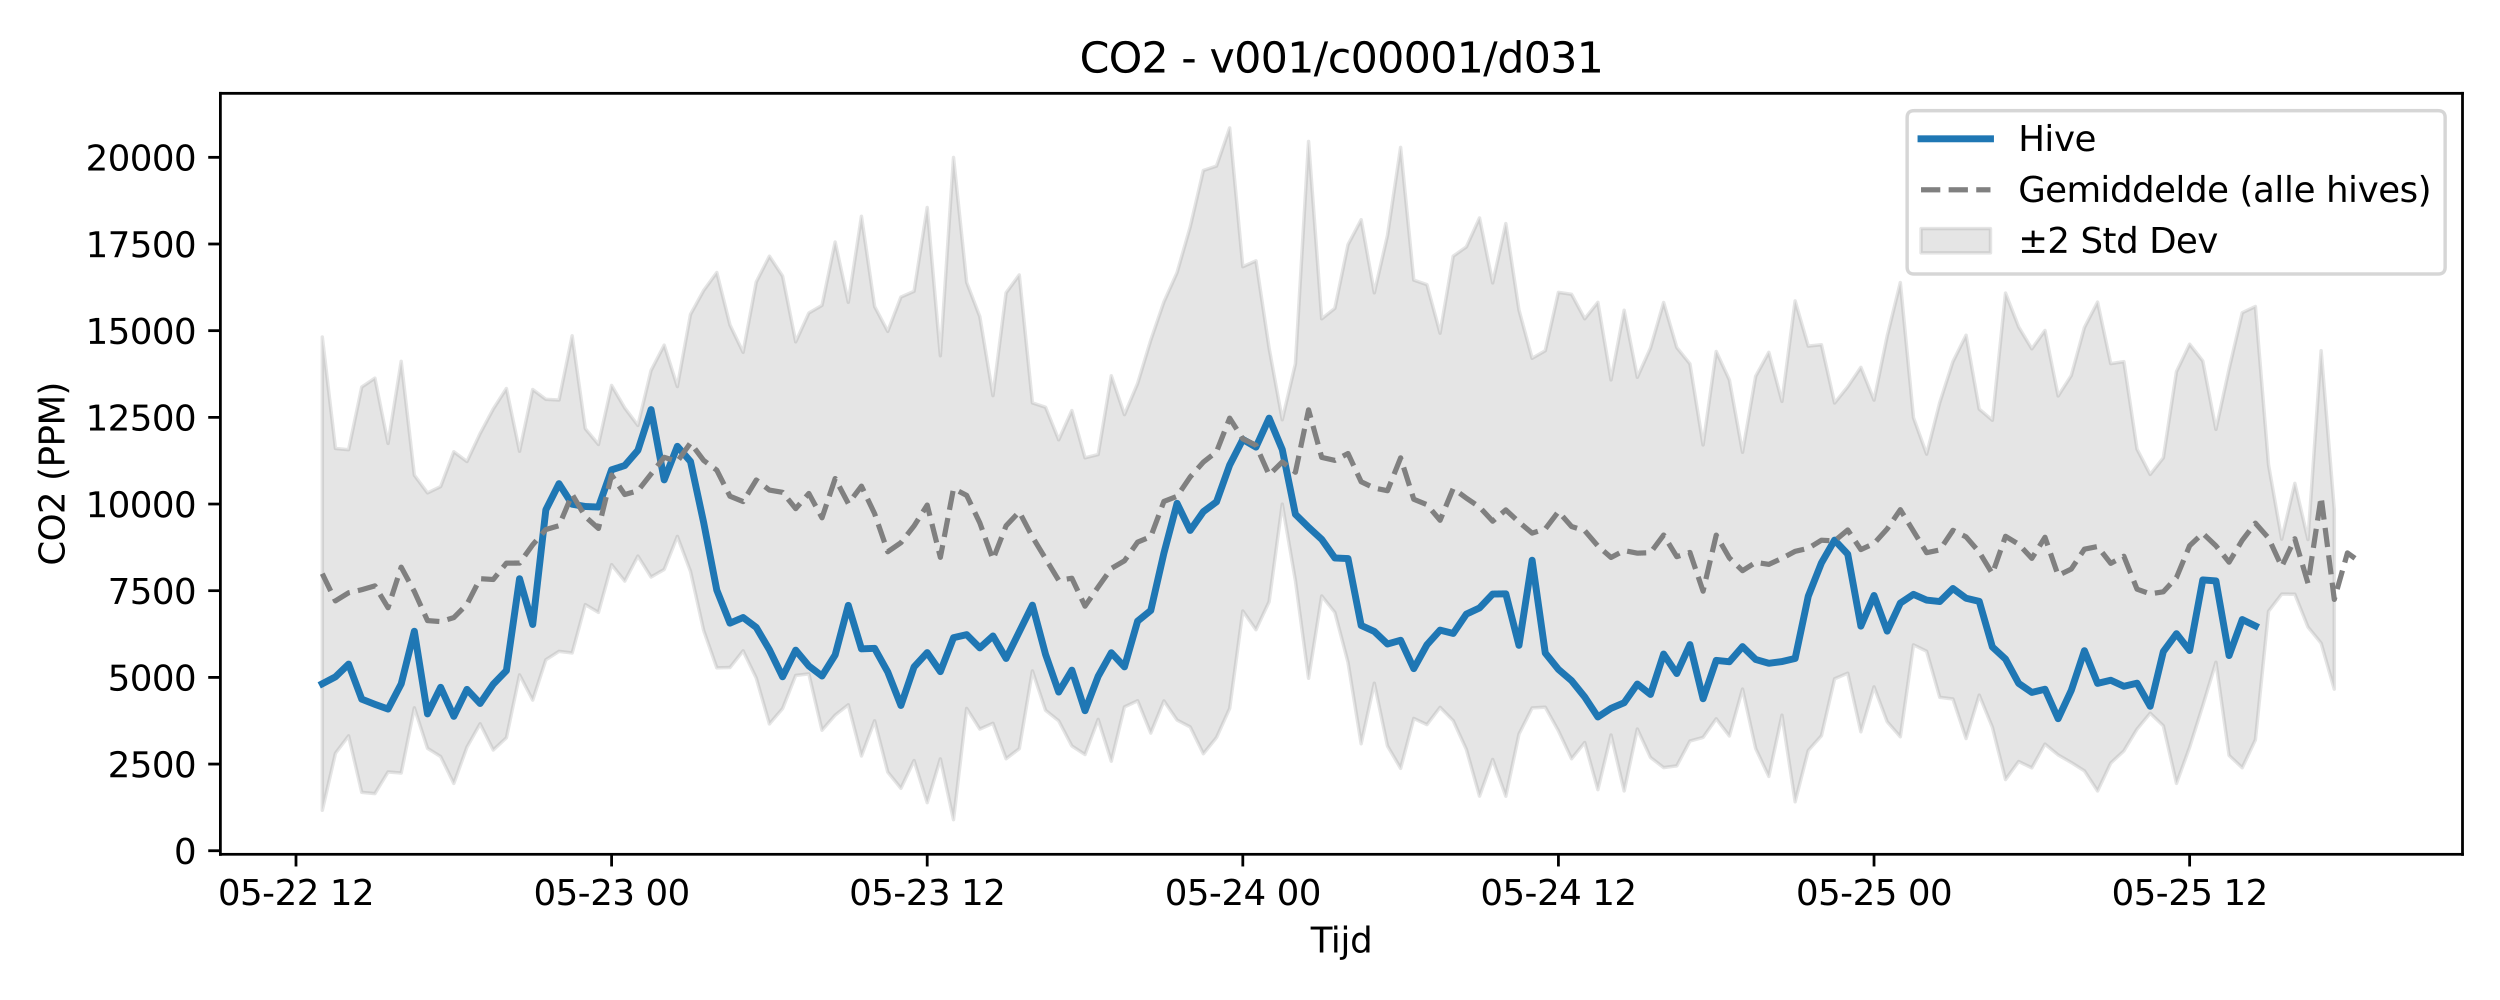 <?xml version="1.0" encoding="utf-8" standalone="no"?>
<!DOCTYPE svg PUBLIC "-//W3C//DTD SVG 1.1//EN"
  "http://www.w3.org/Graphics/SVG/1.1/DTD/svg11.dtd">
<svg xmlns:xlink="http://www.w3.org/1999/xlink" width="720pt" height="288pt" viewBox="0 0 720 288" xmlns="http://www.w3.org/2000/svg" version="1.1">
 <defs>
  <style type="text/css">*{stroke-linejoin: round; stroke-linecap: butt}</style>
 </defs>
 <g id="figure_1">
  <g id="patch_1">
   <path d="M 0 288 
L 720 288 
L 720 0 
L 0 0 
z
" style="fill: #ffffff"/>
  </g>
  <g id="axes_1">
   <g id="patch_2">
    <path d="M 63.47 246.04 
L 709.2 246.04 
L 709.2 26.88 
L 63.47 26.88 
z
" style="fill: #ffffff"/>
   </g>
   <g id="FillBetweenPolyCollection_1">
    <defs>
     <path id="md08ce98f24" d="M 92.821 -190.948 
L 92.821 -54.625 
L 96.609 -71.061 
L 100.396 -76.075 
L 104.183 -59.799 
L 107.97 -59.438 
L 111.758 -65.676 
L 115.545 -65.373 
L 119.332 -84.146 
L 123.12 -72.485 
L 126.907 -70.106 
L 130.694 -62.361 
L 134.481 -72.821 
L 138.269 -79.545 
L 142.056 -71.996 
L 145.843 -75.524 
L 149.63 -93.636 
L 153.418 -86.373 
L 157.205 -97.991 
L 160.992 -100.406 
L 164.78 -99.948 
L 168.567 -113.867 
L 172.354 -111.625 
L 176.141 -125.377 
L 179.929 -120.646 
L 183.716 -127.853 
L 187.503 -121.816 
L 191.29 -123.994 
L 195.078 -133.522 
L 198.865 -123.439 
L 202.652 -106.45 
L 206.44 -95.656 
L 210.227 -95.756 
L 214.014 -100.557 
L 217.801 -92.726 
L 221.589 -79.505 
L 225.376 -83.924 
L 229.163 -93.48 
L 232.95 -93.916 
L 236.738 -77.69 
L 240.525 -82.037 
L 244.312 -85.028 
L 248.1 -70.269 
L 251.887 -80.404 
L 255.674 -65.638 
L 259.461 -60.966 
L 263.249 -68.969 
L 267.036 -56.829 
L 270.823 -69.446 
L 274.61 -51.922 
L 278.398 -83.982 
L 282.185 -78.02 
L 285.972 -79.689 
L 289.76 -69.478 
L 293.547 -72.38 
L 297.334 -94.777 
L 301.121 -83.423 
L 304.909 -80.396 
L 308.696 -73.161 
L 312.483 -70.69 
L 316.27 -80.816 
L 320.058 -68.766 
L 323.845 -84.403 
L 327.632 -86.184 
L 331.42 -76.872 
L 335.207 -86.14 
L 338.994 -80.619 
L 342.781 -78.638 
L 346.569 -70.921 
L 350.356 -75.596 
L 354.143 -83.992 
L 357.93 -112.03 
L 361.718 -106.64 
L 365.505 -114.723 
L 369.292 -142.817 
L 373.08 -120.758 
L 376.867 -92.64 
L 380.654 -116.365 
L 384.441 -111.619 
L 388.229 -97.233 
L 392.016 -73.786 
L 395.803 -91.236 
L 399.59 -73.176 
L 403.378 -66.712 
L 407.165 -81.093 
L 410.952 -79.309 
L 414.74 -84.278 
L 418.527 -80.445 
L 422.314 -72.169 
L 426.101 -58.717 
L 429.889 -69.278 
L 433.676 -58.687 
L 437.463 -76.573 
L 441.25 -84.109 
L 445.038 -84.329 
L 448.825 -77.517 
L 452.612 -69.471 
L 456.4 -74.154 
L 460.187 -60.564 
L 463.974 -76.321 
L 467.761 -60.206 
L 471.549 -78.045 
L 475.336 -69.867 
L 479.123 -66.929 
L 482.91 -67.434 
L 486.698 -74.581 
L 490.485 -75.623 
L 494.272 -80.983 
L 498.06 -76.041 
L 501.847 -89.546 
L 505.634 -72.434 
L 509.421 -64.38 
L 513.209 -82.028 
L 516.996 -57.079 
L 520.783 -71.865 
L 524.57 -76.105 
L 528.358 -92.501 
L 532.145 -94.121 
L 535.932 -77.233 
L 539.72 -90.185 
L 543.507 -80.142 
L 547.294 -75.803 
L 551.081 -102.276 
L 554.869 -100.438 
L 558.656 -87.167 
L 562.443 -86.692 
L 566.23 -75.29 
L 570.018 -87.81 
L 573.805 -78.551 
L 577.592 -63.486 
L 581.38 -68.685 
L 585.167 -66.849 
L 588.954 -73.694 
L 592.741 -70.583 
L 596.529 -68.382 
L 600.316 -65.993 
L 604.103 -60.2 
L 607.89 -68.237 
L 611.678 -71.747 
L 615.465 -78 
L 619.252 -82.588 
L 623.04 -78.966 
L 626.827 -62.384 
L 630.614 -72.805 
L 634.401 -84.78 
L 638.189 -97.265 
L 641.976 -70.442 
L 645.763 -66.88 
L 649.55 -74.924 
L 653.338 -111.958 
L 657.125 -116.889 
L 660.912 -116.873 
L 664.7 -107.408 
L 668.487 -102.768 
L 672.274 -89.523 
L 672.274 -141.22 
L 672.274 -141.22 
L 668.487 -187.023 
L 664.7 -132.605 
L 660.912 -148.796 
L 657.125 -132.721 
L 653.338 -154.123 
L 649.55 -199.734 
L 645.763 -197.934 
L 641.976 -181.742 
L 638.189 -164.345 
L 634.401 -184.036 
L 630.614 -188.878 
L 626.827 -180.976 
L 623.04 -156.161 
L 619.252 -151.35 
L 615.465 -158.649 
L 611.678 -183.848 
L 607.89 -183.277 
L 604.103 -201.002 
L 600.316 -193.692 
L 596.529 -179.85 
L 592.741 -173.967 
L 588.954 -192.833 
L 585.167 -187.537 
L 581.38 -193.841 
L 577.592 -203.603 
L 573.805 -166.96 
L 570.018 -170.183 
L 566.23 -191.46 
L 562.443 -183.849 
L 558.656 -172.08 
L 554.869 -157.206 
L 551.081 -167.712 
L 547.294 -206.623 
L 543.507 -191.198 
L 539.72 -172.759 
L 535.932 -182.206 
L 532.145 -176.616 
L 528.358 -171.931 
L 524.57 -188.724 
L 520.783 -188.321 
L 516.996 -201.349 
L 513.209 -172.388 
L 509.421 -186.54 
L 505.634 -179.637 
L 501.847 -157.739 
L 498.06 -178.587 
L 494.272 -186.78 
L 490.485 -159.851 
L 486.698 -183.21 
L 482.91 -187.927 
L 479.123 -200.887 
L 475.336 -187.782 
L 471.549 -179.335 
L 467.761 -198.662 
L 463.974 -178.584 
L 460.187 -200.94 
L 456.4 -196.189 
L 452.612 -203.249 
L 448.825 -203.803 
L 445.038 -186.994 
L 441.25 -184.815 
L 437.463 -198.717 
L 433.676 -223.613 
L 429.889 -206.515 
L 426.101 -225.233 
L 422.314 -216.9 
L 418.527 -214.226 
L 414.74 -192.039 
L 410.952 -206.019 
L 407.165 -207.335 
L 403.378 -245.561 
L 399.59 -220.168 
L 395.803 -203.659 
L 392.016 -224.727 
L 388.229 -217.546 
L 384.441 -199.201 
L 380.654 -196.176 
L 376.867 -247.278 
L 373.08 -183.243 
L 369.292 -167.109 
L 365.505 -187.717 
L 361.718 -212.88 
L 357.93 -211.19 
L 354.143 -251.158 
L 350.356 -240.179 
L 346.569 -238.912 
L 342.781 -222.661 
L 338.994 -209.502 
L 335.207 -201.047 
L 331.42 -190.024 
L 327.632 -177.552 
L 323.845 -168.58 
L 320.058 -179.786 
L 316.27 -157.089 
L 312.483 -156.15 
L 308.696 -169.771 
L 304.909 -161.327 
L 301.121 -170.712 
L 297.334 -171.963 
L 293.547 -208.825 
L 289.76 -203.691 
L 285.972 -174.055 
L 282.185 -196.809 
L 278.398 -206.679 
L 274.61 -242.655 
L 270.823 -185.535 
L 267.036 -228.25 
L 263.249 -204.106 
L 259.461 -202.444 
L 255.674 -192.559 
L 251.887 -199.729 
L 248.1 -225.713 
L 244.312 -200.933 
L 240.525 -218.305 
L 236.738 -200.058 
L 232.95 -197.851 
L 229.163 -189.545 
L 225.376 -208.496 
L 221.589 -214.212 
L 217.801 -206.787 
L 214.014 -186.531 
L 210.227 -194.426 
L 206.44 -209.525 
L 202.652 -204.342 
L 198.865 -197.45 
L 195.078 -176.664 
L 191.29 -188.603 
L 187.503 -181.297 
L 183.716 -165.474 
L 179.929 -170.514 
L 176.141 -177.007 
L 172.354 -159.99 
L 168.567 -164.56 
L 164.78 -191.294 
L 160.992 -172.8 
L 157.205 -172.995 
L 153.418 -175.834 
L 149.63 -158.026 
L 145.843 -176.112 
L 142.056 -170.213 
L 138.269 -163.13 
L 134.481 -155.081 
L 130.694 -157.903 
L 126.907 -147.866 
L 123.12 -146.049 
L 119.332 -151.148 
L 115.545 -183.943 
L 111.758 -160.276 
L 107.97 -179.096 
L 104.183 -176.531 
L 100.396 -158.489 
L 96.609 -158.839 
L 92.821 -190.948 
z
" style="stroke: #808080; stroke-opacity: 0.2"/>
    </defs>
    <g clip-path="url(#p5524ab3397)">
     <use xlink:href="#md08ce98f24" x="0" y="288" style="fill: #808080; fill-opacity: 0.2; stroke: #808080; stroke-opacity: 0.2"/>
    </g>
   </g>
   <g id="matplotlib.axis_1">
    <g id="xtick_1">
     <g id="line2d_1">
      <defs>
       <path id="m8933460f73" d="M 0 0 
L 0 3.5 
" style="stroke: #000000; stroke-width: 0.8"/>
      </defs>
      <g>
       <use xlink:href="#m8933460f73" x="85.247" y="246.04" style="stroke: #000000; stroke-width: 0.8"/>
      </g>
     </g>
     <g id="text_1">
      <!-- 05-22 12 -->
      <g transform="translate(62.766 260.638) scale(0.1 -0.1)">
       <defs>
        <path id="DejaVuSans-30" d="M 2034 4250 
Q 1547 4250 1301 3770 
Q 1056 3291 1056 2328 
Q 1056 1369 1301 889 
Q 1547 409 2034 409 
Q 2525 409 2770 889 
Q 3016 1369 3016 2328 
Q 3016 3291 2770 3770 
Q 2525 4250 2034 4250 
z
M 2034 4750 
Q 2819 4750 3233 4129 
Q 3647 3509 3647 2328 
Q 3647 1150 3233 529 
Q 2819 -91 2034 -91 
Q 1250 -91 836 529 
Q 422 1150 422 2328 
Q 422 3509 836 4129 
Q 1250 4750 2034 4750 
z
" transform="scale(0.016)"/>
        <path id="DejaVuSans-35" d="M 691 4666 
L 3169 4666 
L 3169 4134 
L 1269 4134 
L 1269 2991 
Q 1406 3038 1543 3061 
Q 1681 3084 1819 3084 
Q 2600 3084 3056 2656 
Q 3513 2228 3513 1497 
Q 3513 744 3044 326 
Q 2575 -91 1722 -91 
Q 1428 -91 1123 -41 
Q 819 9 494 109 
L 494 744 
Q 775 591 1075 516 
Q 1375 441 1709 441 
Q 2250 441 2565 725 
Q 2881 1009 2881 1497 
Q 2881 1984 2565 2268 
Q 2250 2553 1709 2553 
Q 1456 2553 1204 2497 
Q 953 2441 691 2322 
L 691 4666 
z
" transform="scale(0.016)"/>
        <path id="DejaVuSans-2d" d="M 313 2009 
L 1997 2009 
L 1997 1497 
L 313 1497 
L 313 2009 
z
" transform="scale(0.016)"/>
        <path id="DejaVuSans-32" d="M 1228 531 
L 3431 531 
L 3431 0 
L 469 0 
L 469 531 
Q 828 903 1448 1529 
Q 2069 2156 2228 2338 
Q 2531 2678 2651 2914 
Q 2772 3150 2772 3378 
Q 2772 3750 2511 3984 
Q 2250 4219 1831 4219 
Q 1534 4219 1204 4116 
Q 875 4013 500 3803 
L 500 4441 
Q 881 4594 1212 4672 
Q 1544 4750 1819 4750 
Q 2544 4750 2975 4387 
Q 3406 4025 3406 3419 
Q 3406 3131 3298 2873 
Q 3191 2616 2906 2266 
Q 2828 2175 2409 1742 
Q 1991 1309 1228 531 
z
" transform="scale(0.016)"/>
        <path id="DejaVuSans-20" transform="scale(0.016)"/>
        <path id="DejaVuSans-31" d="M 794 531 
L 1825 531 
L 1825 4091 
L 703 3866 
L 703 4441 
L 1819 4666 
L 2450 4666 
L 2450 531 
L 3481 531 
L 3481 0 
L 794 0 
L 794 531 
z
" transform="scale(0.016)"/>
       </defs>
       <use xlink:href="#DejaVuSans-30"/>
       <use xlink:href="#DejaVuSans-35" transform="translate(63.623 0)"/>
       <use xlink:href="#DejaVuSans-2d" transform="translate(127.246 0)"/>
       <use xlink:href="#DejaVuSans-32" transform="translate(163.33 0)"/>
       <use xlink:href="#DejaVuSans-32" transform="translate(226.953 0)"/>
       <use xlink:href="#DejaVuSans-20" transform="translate(290.576 0)"/>
       <use xlink:href="#DejaVuSans-31" transform="translate(322.363 0)"/>
       <use xlink:href="#DejaVuSans-32" transform="translate(385.986 0)"/>
      </g>
     </g>
    </g>
    <g id="xtick_2">
     <g id="line2d_2">
      <g>
       <use xlink:href="#m8933460f73" x="176.141" y="246.04" style="stroke: #000000; stroke-width: 0.8"/>
      </g>
     </g>
     <g id="text_2">
      <!-- 05-23 00 -->
      <g transform="translate(153.661 260.638) scale(0.1 -0.1)">
       <defs>
        <path id="DejaVuSans-33" d="M 2597 2516 
Q 3050 2419 3304 2112 
Q 3559 1806 3559 1356 
Q 3559 666 3084 287 
Q 2609 -91 1734 -91 
Q 1441 -91 1130 -33 
Q 819 25 488 141 
L 488 750 
Q 750 597 1062 519 
Q 1375 441 1716 441 
Q 2309 441 2620 675 
Q 2931 909 2931 1356 
Q 2931 1769 2642 2001 
Q 2353 2234 1838 2234 
L 1294 2234 
L 1294 2753 
L 1863 2753 
Q 2328 2753 2575 2939 
Q 2822 3125 2822 3475 
Q 2822 3834 2567 4026 
Q 2313 4219 1838 4219 
Q 1578 4219 1281 4162 
Q 984 4106 628 3988 
L 628 4550 
Q 988 4650 1302 4700 
Q 1616 4750 1894 4750 
Q 2613 4750 3031 4423 
Q 3450 4097 3450 3541 
Q 3450 3153 3228 2886 
Q 3006 2619 2597 2516 
z
" transform="scale(0.016)"/>
       </defs>
       <use xlink:href="#DejaVuSans-30"/>
       <use xlink:href="#DejaVuSans-35" transform="translate(63.623 0)"/>
       <use xlink:href="#DejaVuSans-2d" transform="translate(127.246 0)"/>
       <use xlink:href="#DejaVuSans-32" transform="translate(163.33 0)"/>
       <use xlink:href="#DejaVuSans-33" transform="translate(226.953 0)"/>
       <use xlink:href="#DejaVuSans-20" transform="translate(290.576 0)"/>
       <use xlink:href="#DejaVuSans-30" transform="translate(322.363 0)"/>
       <use xlink:href="#DejaVuSans-30" transform="translate(385.986 0)"/>
      </g>
     </g>
    </g>
    <g id="xtick_3">
     <g id="line2d_3">
      <g>
       <use xlink:href="#m8933460f73" x="267.036" y="246.04" style="stroke: #000000; stroke-width: 0.8"/>
      </g>
     </g>
     <g id="text_3">
      <!-- 05-23 12 -->
      <g transform="translate(244.555 260.638) scale(0.1 -0.1)">
       <use xlink:href="#DejaVuSans-30"/>
       <use xlink:href="#DejaVuSans-35" transform="translate(63.623 0)"/>
       <use xlink:href="#DejaVuSans-2d" transform="translate(127.246 0)"/>
       <use xlink:href="#DejaVuSans-32" transform="translate(163.33 0)"/>
       <use xlink:href="#DejaVuSans-33" transform="translate(226.953 0)"/>
       <use xlink:href="#DejaVuSans-20" transform="translate(290.576 0)"/>
       <use xlink:href="#DejaVuSans-31" transform="translate(322.363 0)"/>
       <use xlink:href="#DejaVuSans-32" transform="translate(385.986 0)"/>
      </g>
     </g>
    </g>
    <g id="xtick_4">
     <g id="line2d_4">
      <g>
       <use xlink:href="#m8933460f73" x="357.93" y="246.04" style="stroke: #000000; stroke-width: 0.8"/>
      </g>
     </g>
     <g id="text_4">
      <!-- 05-24 00 -->
      <g transform="translate(335.45 260.638) scale(0.1 -0.1)">
       <defs>
        <path id="DejaVuSans-34" d="M 2419 4116 
L 825 1625 
L 2419 1625 
L 2419 4116 
z
M 2253 4666 
L 3047 4666 
L 3047 1625 
L 3713 1625 
L 3713 1100 
L 3047 1100 
L 3047 0 
L 2419 0 
L 2419 1100 
L 313 1100 
L 313 1709 
L 2253 4666 
z
" transform="scale(0.016)"/>
       </defs>
       <use xlink:href="#DejaVuSans-30"/>
       <use xlink:href="#DejaVuSans-35" transform="translate(63.623 0)"/>
       <use xlink:href="#DejaVuSans-2d" transform="translate(127.246 0)"/>
       <use xlink:href="#DejaVuSans-32" transform="translate(163.33 0)"/>
       <use xlink:href="#DejaVuSans-34" transform="translate(226.953 0)"/>
       <use xlink:href="#DejaVuSans-20" transform="translate(290.576 0)"/>
       <use xlink:href="#DejaVuSans-30" transform="translate(322.363 0)"/>
       <use xlink:href="#DejaVuSans-30" transform="translate(385.986 0)"/>
      </g>
     </g>
    </g>
    <g id="xtick_5">
     <g id="line2d_5">
      <g>
       <use xlink:href="#m8933460f73" x="448.825" y="246.04" style="stroke: #000000; stroke-width: 0.8"/>
      </g>
     </g>
     <g id="text_5">
      <!-- 05-24 12 -->
      <g transform="translate(426.345 260.638) scale(0.1 -0.1)">
       <use xlink:href="#DejaVuSans-30"/>
       <use xlink:href="#DejaVuSans-35" transform="translate(63.623 0)"/>
       <use xlink:href="#DejaVuSans-2d" transform="translate(127.246 0)"/>
       <use xlink:href="#DejaVuSans-32" transform="translate(163.33 0)"/>
       <use xlink:href="#DejaVuSans-34" transform="translate(226.953 0)"/>
       <use xlink:href="#DejaVuSans-20" transform="translate(290.576 0)"/>
       <use xlink:href="#DejaVuSans-31" transform="translate(322.363 0)"/>
       <use xlink:href="#DejaVuSans-32" transform="translate(385.986 0)"/>
      </g>
     </g>
    </g>
    <g id="xtick_6">
     <g id="line2d_6">
      <g>
       <use xlink:href="#m8933460f73" x="539.72" y="246.04" style="stroke: #000000; stroke-width: 0.8"/>
      </g>
     </g>
     <g id="text_6">
      <!-- 05-25 00 -->
      <g transform="translate(517.239 260.638) scale(0.1 -0.1)">
       <use xlink:href="#DejaVuSans-30"/>
       <use xlink:href="#DejaVuSans-35" transform="translate(63.623 0)"/>
       <use xlink:href="#DejaVuSans-2d" transform="translate(127.246 0)"/>
       <use xlink:href="#DejaVuSans-32" transform="translate(163.33 0)"/>
       <use xlink:href="#DejaVuSans-35" transform="translate(226.953 0)"/>
       <use xlink:href="#DejaVuSans-20" transform="translate(290.576 0)"/>
       <use xlink:href="#DejaVuSans-30" transform="translate(322.363 0)"/>
       <use xlink:href="#DejaVuSans-30" transform="translate(385.986 0)"/>
      </g>
     </g>
    </g>
    <g id="xtick_7">
     <g id="line2d_7">
      <g>
       <use xlink:href="#m8933460f73" x="630.614" y="246.04" style="stroke: #000000; stroke-width: 0.8"/>
      </g>
     </g>
     <g id="text_7">
      <!-- 05-25 12 -->
      <g transform="translate(608.134 260.638) scale(0.1 -0.1)">
       <use xlink:href="#DejaVuSans-30"/>
       <use xlink:href="#DejaVuSans-35" transform="translate(63.623 0)"/>
       <use xlink:href="#DejaVuSans-2d" transform="translate(127.246 0)"/>
       <use xlink:href="#DejaVuSans-32" transform="translate(163.33 0)"/>
       <use xlink:href="#DejaVuSans-35" transform="translate(226.953 0)"/>
       <use xlink:href="#DejaVuSans-20" transform="translate(290.576 0)"/>
       <use xlink:href="#DejaVuSans-31" transform="translate(322.363 0)"/>
       <use xlink:href="#DejaVuSans-32" transform="translate(385.986 0)"/>
      </g>
     </g>
    </g>
    <g id="text_8">
     <!-- Tijd -->
     <g transform="translate(377.485 274.317) scale(0.1 -0.1)">
      <defs>
       <path id="DejaVuSans-54" d="M -19 4666 
L 3928 4666 
L 3928 4134 
L 2272 4134 
L 2272 0 
L 1638 0 
L 1638 4134 
L -19 4134 
L -19 4666 
z
" transform="scale(0.016)"/>
       <path id="DejaVuSans-69" d="M 603 3500 
L 1178 3500 
L 1178 0 
L 603 0 
L 603 3500 
z
M 603 4863 
L 1178 4863 
L 1178 4134 
L 603 4134 
L 603 4863 
z
" transform="scale(0.016)"/>
       <path id="DejaVuSans-6a" d="M 603 3500 
L 1178 3500 
L 1178 -63 
Q 1178 -731 923 -1031 
Q 669 -1331 103 -1331 
L -116 -1331 
L -116 -844 
L 38 -844 
Q 366 -844 484 -692 
Q 603 -541 603 -63 
L 603 3500 
z
M 603 4863 
L 1178 4863 
L 1178 4134 
L 603 4134 
L 603 4863 
z
" transform="scale(0.016)"/>
       <path id="DejaVuSans-64" d="M 2906 2969 
L 2906 4863 
L 3481 4863 
L 3481 0 
L 2906 0 
L 2906 525 
Q 2725 213 2448 61 
Q 2172 -91 1784 -91 
Q 1150 -91 751 415 
Q 353 922 353 1747 
Q 353 2572 751 3078 
Q 1150 3584 1784 3584 
Q 2172 3584 2448 3432 
Q 2725 3281 2906 2969 
z
M 947 1747 
Q 947 1113 1208 752 
Q 1469 391 1925 391 
Q 2381 391 2643 752 
Q 2906 1113 2906 1747 
Q 2906 2381 2643 2742 
Q 2381 3103 1925 3103 
Q 1469 3103 1208 2742 
Q 947 2381 947 1747 
z
" transform="scale(0.016)"/>
      </defs>
      <use xlink:href="#DejaVuSans-54"/>
      <use xlink:href="#DejaVuSans-69" transform="translate(57.959 0)"/>
      <use xlink:href="#DejaVuSans-6a" transform="translate(85.742 0)"/>
      <use xlink:href="#DejaVuSans-64" transform="translate(113.525 0)"/>
     </g>
    </g>
   </g>
   <g id="matplotlib.axis_2">
    <g id="ytick_1">
     <g id="line2d_8">
      <defs>
       <path id="m774d2d1128" d="M 0 0 
L -3.5 0 
" style="stroke: #000000; stroke-width: 0.8"/>
      </defs>
      <g>
       <use xlink:href="#m774d2d1128" x="63.47" y="245.012" style="stroke: #000000; stroke-width: 0.8"/>
      </g>
     </g>
     <g id="text_9">
      <!-- 0 -->
      <g transform="translate(50.108 248.811) scale(0.1 -0.1)">
       <use xlink:href="#DejaVuSans-30"/>
      </g>
     </g>
    </g>
    <g id="ytick_2">
     <g id="line2d_9">
      <g>
       <use xlink:href="#m774d2d1128" x="63.47" y="220.05" style="stroke: #000000; stroke-width: 0.8"/>
      </g>
     </g>
     <g id="text_10">
      <!-- 2500 -->
      <g transform="translate(31.02 223.849) scale(0.1 -0.1)">
       <use xlink:href="#DejaVuSans-32"/>
       <use xlink:href="#DejaVuSans-35" transform="translate(63.623 0)"/>
       <use xlink:href="#DejaVuSans-30" transform="translate(127.246 0)"/>
       <use xlink:href="#DejaVuSans-30" transform="translate(190.869 0)"/>
      </g>
     </g>
    </g>
    <g id="ytick_3">
     <g id="line2d_10">
      <g>
       <use xlink:href="#m774d2d1128" x="63.47" y="195.087" style="stroke: #000000; stroke-width: 0.8"/>
      </g>
     </g>
     <g id="text_11">
      <!-- 5000 -->
      <g transform="translate(31.02 198.886) scale(0.1 -0.1)">
       <use xlink:href="#DejaVuSans-35"/>
       <use xlink:href="#DejaVuSans-30" transform="translate(63.623 0)"/>
       <use xlink:href="#DejaVuSans-30" transform="translate(127.246 0)"/>
       <use xlink:href="#DejaVuSans-30" transform="translate(190.869 0)"/>
      </g>
     </g>
    </g>
    <g id="ytick_4">
     <g id="line2d_11">
      <g>
       <use xlink:href="#m774d2d1128" x="63.47" y="170.124" style="stroke: #000000; stroke-width: 0.8"/>
      </g>
     </g>
     <g id="text_12">
      <!-- 7500 -->
      <g transform="translate(31.02 173.924) scale(0.1 -0.1)">
       <defs>
        <path id="DejaVuSans-37" d="M 525 4666 
L 3525 4666 
L 3525 4397 
L 1831 0 
L 1172 0 
L 2766 4134 
L 525 4134 
L 525 4666 
z
" transform="scale(0.016)"/>
       </defs>
       <use xlink:href="#DejaVuSans-37"/>
       <use xlink:href="#DejaVuSans-35" transform="translate(63.623 0)"/>
       <use xlink:href="#DejaVuSans-30" transform="translate(127.246 0)"/>
       <use xlink:href="#DejaVuSans-30" transform="translate(190.869 0)"/>
      </g>
     </g>
    </g>
    <g id="ytick_5">
     <g id="line2d_12">
      <g>
       <use xlink:href="#m774d2d1128" x="63.47" y="145.162" style="stroke: #000000; stroke-width: 0.8"/>
      </g>
     </g>
     <g id="text_13">
      <!-- 10000 -->
      <g transform="translate(24.657 148.961) scale(0.1 -0.1)">
       <use xlink:href="#DejaVuSans-31"/>
       <use xlink:href="#DejaVuSans-30" transform="translate(63.623 0)"/>
       <use xlink:href="#DejaVuSans-30" transform="translate(127.246 0)"/>
       <use xlink:href="#DejaVuSans-30" transform="translate(190.869 0)"/>
       <use xlink:href="#DejaVuSans-30" transform="translate(254.492 0)"/>
      </g>
     </g>
    </g>
    <g id="ytick_6">
     <g id="line2d_13">
      <g>
       <use xlink:href="#m774d2d1128" x="63.47" y="120.199" style="stroke: #000000; stroke-width: 0.8"/>
      </g>
     </g>
     <g id="text_14">
      <!-- 12500 -->
      <g transform="translate(24.657 123.998) scale(0.1 -0.1)">
       <use xlink:href="#DejaVuSans-31"/>
       <use xlink:href="#DejaVuSans-32" transform="translate(63.623 0)"/>
       <use xlink:href="#DejaVuSans-35" transform="translate(127.246 0)"/>
       <use xlink:href="#DejaVuSans-30" transform="translate(190.869 0)"/>
       <use xlink:href="#DejaVuSans-30" transform="translate(254.492 0)"/>
      </g>
     </g>
    </g>
    <g id="ytick_7">
     <g id="line2d_14">
      <g>
       <use xlink:href="#m774d2d1128" x="63.47" y="95.237" style="stroke: #000000; stroke-width: 0.8"/>
      </g>
     </g>
     <g id="text_15">
      <!-- 15000 -->
      <g transform="translate(24.657 99.036) scale(0.1 -0.1)">
       <use xlink:href="#DejaVuSans-31"/>
       <use xlink:href="#DejaVuSans-35" transform="translate(63.623 0)"/>
       <use xlink:href="#DejaVuSans-30" transform="translate(127.246 0)"/>
       <use xlink:href="#DejaVuSans-30" transform="translate(190.869 0)"/>
       <use xlink:href="#DejaVuSans-30" transform="translate(254.492 0)"/>
      </g>
     </g>
    </g>
    <g id="ytick_8">
     <g id="line2d_15">
      <g>
       <use xlink:href="#m774d2d1128" x="63.47" y="70.274" style="stroke: #000000; stroke-width: 0.8"/>
      </g>
     </g>
     <g id="text_16">
      <!-- 17500 -->
      <g transform="translate(24.657 74.073) scale(0.1 -0.1)">
       <use xlink:href="#DejaVuSans-31"/>
       <use xlink:href="#DejaVuSans-37" transform="translate(63.623 0)"/>
       <use xlink:href="#DejaVuSans-35" transform="translate(127.246 0)"/>
       <use xlink:href="#DejaVuSans-30" transform="translate(190.869 0)"/>
       <use xlink:href="#DejaVuSans-30" transform="translate(254.492 0)"/>
      </g>
     </g>
    </g>
    <g id="ytick_9">
     <g id="line2d_16">
      <g>
       <use xlink:href="#m774d2d1128" x="63.47" y="45.311" style="stroke: #000000; stroke-width: 0.8"/>
      </g>
     </g>
     <g id="text_17">
      <!-- 20000 -->
      <g transform="translate(24.657 49.111) scale(0.1 -0.1)">
       <use xlink:href="#DejaVuSans-32"/>
       <use xlink:href="#DejaVuSans-30" transform="translate(63.623 0)"/>
       <use xlink:href="#DejaVuSans-30" transform="translate(127.246 0)"/>
       <use xlink:href="#DejaVuSans-30" transform="translate(190.869 0)"/>
       <use xlink:href="#DejaVuSans-30" transform="translate(254.492 0)"/>
      </g>
     </g>
    </g>
    <g id="text_18">
     <!-- CO2 (PPM) -->
     <g transform="translate(18.578 162.903) rotate(-90) scale(0.1 -0.1)">
      <defs>
       <path id="DejaVuSans-43" d="M 4122 4306 
L 4122 3641 
Q 3803 3938 3442 4084 
Q 3081 4231 2675 4231 
Q 1875 4231 1450 3742 
Q 1025 3253 1025 2328 
Q 1025 1406 1450 917 
Q 1875 428 2675 428 
Q 3081 428 3442 575 
Q 3803 722 4122 1019 
L 4122 359 
Q 3791 134 3420 21 
Q 3050 -91 2638 -91 
Q 1578 -91 968 557 
Q 359 1206 359 2328 
Q 359 3453 968 4101 
Q 1578 4750 2638 4750 
Q 3056 4750 3426 4639 
Q 3797 4528 4122 4306 
z
" transform="scale(0.016)"/>
       <path id="DejaVuSans-4f" d="M 2522 4238 
Q 1834 4238 1429 3725 
Q 1025 3213 1025 2328 
Q 1025 1447 1429 934 
Q 1834 422 2522 422 
Q 3209 422 3611 934 
Q 4013 1447 4013 2328 
Q 4013 3213 3611 3725 
Q 3209 4238 2522 4238 
z
M 2522 4750 
Q 3503 4750 4090 4092 
Q 4678 3434 4678 2328 
Q 4678 1225 4090 567 
Q 3503 -91 2522 -91 
Q 1538 -91 948 565 
Q 359 1222 359 2328 
Q 359 3434 948 4092 
Q 1538 4750 2522 4750 
z
" transform="scale(0.016)"/>
       <path id="DejaVuSans-28" d="M 1984 4856 
Q 1566 4138 1362 3434 
Q 1159 2731 1159 2009 
Q 1159 1288 1364 580 
Q 1569 -128 1984 -844 
L 1484 -844 
Q 1016 -109 783 600 
Q 550 1309 550 2009 
Q 550 2706 781 3412 
Q 1013 4119 1484 4856 
L 1984 4856 
z
" transform="scale(0.016)"/>
       <path id="DejaVuSans-50" d="M 1259 4147 
L 1259 2394 
L 2053 2394 
Q 2494 2394 2734 2622 
Q 2975 2850 2975 3272 
Q 2975 3691 2734 3919 
Q 2494 4147 2053 4147 
L 1259 4147 
z
M 628 4666 
L 2053 4666 
Q 2838 4666 3239 4311 
Q 3641 3956 3641 3272 
Q 3641 2581 3239 2228 
Q 2838 1875 2053 1875 
L 1259 1875 
L 1259 0 
L 628 0 
L 628 4666 
z
" transform="scale(0.016)"/>
       <path id="DejaVuSans-4d" d="M 628 4666 
L 1569 4666 
L 2759 1491 
L 3956 4666 
L 4897 4666 
L 4897 0 
L 4281 0 
L 4281 4097 
L 3078 897 
L 2444 897 
L 1241 4097 
L 1241 0 
L 628 0 
L 628 4666 
z
" transform="scale(0.016)"/>
       <path id="DejaVuSans-29" d="M 513 4856 
L 1013 4856 
Q 1481 4119 1714 3412 
Q 1947 2706 1947 2009 
Q 1947 1309 1714 600 
Q 1481 -109 1013 -844 
L 513 -844 
Q 928 -128 1133 580 
Q 1338 1288 1338 2009 
Q 1338 2731 1133 3434 
Q 928 4138 513 4856 
z
" transform="scale(0.016)"/>
      </defs>
      <use xlink:href="#DejaVuSans-43"/>
      <use xlink:href="#DejaVuSans-4f" transform="translate(69.824 0)"/>
      <use xlink:href="#DejaVuSans-32" transform="translate(148.535 0)"/>
      <use xlink:href="#DejaVuSans-20" transform="translate(212.158 0)"/>
      <use xlink:href="#DejaVuSans-28" transform="translate(243.945 0)"/>
      <use xlink:href="#DejaVuSans-50" transform="translate(282.959 0)"/>
      <use xlink:href="#DejaVuSans-50" transform="translate(343.262 0)"/>
      <use xlink:href="#DejaVuSans-4d" transform="translate(403.564 0)"/>
      <use xlink:href="#DejaVuSans-29" transform="translate(489.844 0)"/>
     </g>
    </g>
   </g>
   <g id="line2d_17">
    <path d="M 92.821 196.924 
L 96.609 194.932 
L 100.396 191.266 
L 104.183 201.358 
L 107.97 202.849 
L 111.758 204.21 
L 115.545 196.961 
L 119.332 181.804 
L 123.12 205.598 
L 126.907 197.949 
L 130.694 206.305 
L 134.481 198.548 
L 138.269 202.602 
L 142.056 197.044 
L 145.843 193.137 
L 149.63 166.68 
L 153.418 179.853 
L 157.205 146.829 
L 160.992 139.301 
L 164.78 145.215 
L 168.567 145.871 
L 172.354 146.024 
L 176.141 135.307 
L 179.929 134.072 
L 183.716 129.692 
L 187.503 117.969 
L 191.29 138.199 
L 195.078 128.547 
L 198.865 132.917 
L 202.652 150.487 
L 206.44 169.965 
L 210.227 179.464 
L 214.014 177.846 
L 217.801 180.692 
L 221.589 187.124 
L 225.376 194.911 
L 229.163 187.252 
L 232.95 191.795 
L 236.738 194.693 
L 240.525 188.623 
L 244.312 174.348 
L 248.1 186.869 
L 251.887 186.726 
L 255.674 193.536 
L 259.461 203.168 
L 263.249 192.075 
L 267.036 187.958 
L 270.823 193.433 
L 274.61 183.654 
L 278.398 182.779 
L 282.185 186.59 
L 285.972 183.161 
L 289.76 189.635 
L 297.334 174.288 
L 301.121 188.47 
L 304.909 199.311 
L 308.696 193.01 
L 312.483 204.679 
L 316.27 194.767 
L 320.058 187.991 
L 323.845 192.055 
L 327.632 178.885 
L 331.42 175.816 
L 335.207 159.291 
L 338.994 144.965 
L 342.781 152.757 
L 346.569 147.352 
L 350.356 144.523 
L 354.143 133.939 
L 357.93 126.556 
L 361.718 128.763 
L 365.505 120.432 
L 369.292 129.482 
L 373.08 148.127 
L 376.867 151.852 
L 380.654 155.337 
L 384.441 160.698 
L 388.229 160.868 
L 392.016 180.129 
L 395.803 181.857 
L 399.59 185.478 
L 403.378 184.4 
L 407.165 192.566 
L 410.952 185.701 
L 414.74 181.477 
L 418.527 182.429 
L 422.314 176.861 
L 426.101 175.09 
L 429.889 171.09 
L 433.676 171.026 
L 437.463 185.854 
L 441.25 161.354 
L 445.038 188.074 
L 448.825 192.78 
L 452.612 196.032 
L 456.4 200.729 
L 460.187 206.487 
L 463.974 204 
L 467.761 202.386 
L 471.549 197.004 
L 475.336 199.996 
L 479.123 188.367 
L 482.91 193.975 
L 486.698 185.644 
L 490.485 201.234 
L 494.272 190.188 
L 498.06 190.584 
L 501.847 186.224 
L 505.634 189.928 
L 509.421 191.026 
L 513.209 190.53 
L 516.996 189.635 
L 520.783 171.705 
L 524.57 162.13 
L 528.358 155.56 
L 532.145 159.597 
L 535.932 180.322 
L 539.72 171.506 
L 543.507 181.76 
L 547.294 173.686 
L 551.081 171.173 
L 554.869 172.834 
L 558.656 173.24 
L 562.443 169.489 
L 566.23 172.294 
L 570.018 173.19 
L 573.805 186.325 
L 577.592 189.818 
L 581.38 196.814 
L 585.167 199.415 
L 588.954 198.502 
L 592.741 206.979 
L 596.529 198.831 
L 600.316 187.402 
L 604.103 196.814 
L 607.89 195.909 
L 611.678 197.653 
L 615.465 196.759 
L 619.252 203.4 
L 623.04 187.658 
L 626.827 182.506 
L 630.614 187.352 
L 634.401 167.016 
L 638.189 167.305 
L 641.976 188.8 
L 645.763 178.432 
L 649.55 180.279 
L 649.55 180.279 
" clip-path="url(#p5524ab3397)" style="fill: none; stroke: #1f77b4; stroke-width: 2; stroke-linecap: square"/>
   </g>
   <g id="line2d_18">
    <path d="M 92.821 165.213 
L 96.609 173.05 
L 100.396 170.718 
L 104.183 169.835 
L 107.97 168.733 
L 111.758 175.024 
L 115.545 163.342 
L 119.332 170.353 
L 123.12 178.733 
L 126.907 179.014 
L 130.694 177.868 
L 134.481 174.049 
L 138.269 166.662 
L 142.056 166.895 
L 145.843 162.182 
L 149.63 162.169 
L 153.418 156.896 
L 157.205 152.507 
L 160.992 151.397 
L 164.78 142.379 
L 168.567 148.786 
L 172.354 152.192 
L 176.141 136.808 
L 179.929 142.42 
L 183.716 141.337 
L 191.29 131.701 
L 195.078 132.907 
L 198.865 127.556 
L 202.652 132.604 
L 206.44 135.41 
L 210.227 142.909 
L 214.014 144.456 
L 217.801 138.243 
L 221.589 141.142 
L 225.376 141.79 
L 229.163 146.488 
L 232.95 142.117 
L 236.738 149.126 
L 240.525 137.829 
L 244.312 145.019 
L 248.1 140.009 
L 251.887 147.933 
L 255.674 158.901 
L 259.461 156.295 
L 263.249 151.463 
L 267.036 145.461 
L 270.823 160.51 
L 274.61 140.711 
L 278.398 142.669 
L 282.185 150.586 
L 285.972 161.128 
L 289.76 151.416 
L 293.547 147.398 
L 297.334 154.63 
L 304.909 167.138 
L 308.696 166.534 
L 312.483 174.58 
L 316.27 169.047 
L 320.058 163.724 
L 323.845 161.509 
L 327.632 156.132 
L 331.42 154.552 
L 335.207 144.407 
L 338.994 142.94 
L 342.781 137.351 
L 346.569 133.084 
L 350.356 130.113 
L 354.143 120.425 
L 357.93 126.39 
L 361.718 128.24 
L 365.505 136.78 
L 369.292 133.037 
L 373.08 135.999 
L 376.867 118.041 
L 380.654 131.729 
L 384.441 132.59 
L 388.229 130.61 
L 392.016 138.744 
L 395.803 140.552 
L 399.59 141.328 
L 403.378 131.863 
L 407.165 143.786 
L 410.952 145.336 
L 414.74 149.841 
L 418.527 140.665 
L 422.314 143.465 
L 426.101 146.025 
L 429.889 150.104 
L 433.676 146.85 
L 437.463 150.355 
L 441.25 153.538 
L 445.038 152.338 
L 448.825 147.34 
L 452.612 151.64 
L 456.4 152.828 
L 460.187 157.248 
L 463.974 160.548 
L 467.761 158.566 
L 471.549 159.31 
L 475.336 159.175 
L 479.123 154.092 
L 482.91 160.32 
L 486.698 159.105 
L 490.485 170.263 
L 494.272 154.119 
L 498.06 160.686 
L 501.847 164.357 
L 505.634 161.964 
L 509.421 162.54 
L 513.209 160.792 
L 516.996 158.786 
L 520.783 157.907 
L 524.57 155.585 
L 528.358 155.784 
L 532.145 152.631 
L 535.932 158.28 
L 539.72 156.528 
L 543.507 152.33 
L 547.294 146.787 
L 554.869 159.178 
L 558.656 158.376 
L 562.443 152.73 
L 566.23 154.625 
L 570.018 159.004 
L 573.805 165.244 
L 577.592 154.456 
L 581.38 156.737 
L 585.167 160.807 
L 588.954 154.736 
L 592.741 165.725 
L 596.529 163.884 
L 600.316 158.157 
L 604.103 157.399 
L 607.89 162.243 
L 611.678 160.202 
L 615.465 169.676 
L 619.252 171.031 
L 623.04 170.437 
L 626.827 166.32 
L 630.614 157.159 
L 634.401 153.592 
L 638.189 157.195 
L 641.976 161.908 
L 645.763 155.593 
L 649.55 150.671 
L 653.338 154.96 
L 657.125 163.195 
L 660.912 155.165 
L 664.7 167.993 
L 668.487 143.105 
L 672.274 172.628 
L 676.061 159.244 
L 679.849 161.952 
L 679.849 161.952 
" clip-path="url(#p5524ab3397)" style="fill: none; stroke-dasharray: 5.55,2.4; stroke-dashoffset: 0; stroke: #808080; stroke-width: 1.5"/>
   </g>
   <g id="patch_3">
    <path d="M 63.47 246.04 
L 63.47 26.88 
" style="fill: none; stroke: #000000; stroke-width: 0.8; stroke-linejoin: miter; stroke-linecap: square"/>
   </g>
   <g id="patch_4">
    <path d="M 709.2 246.04 
L 709.2 26.88 
" style="fill: none; stroke: #000000; stroke-width: 0.8; stroke-linejoin: miter; stroke-linecap: square"/>
   </g>
   <g id="patch_5">
    <path d="M 63.47 246.04 
L 709.2 246.04 
" style="fill: none; stroke: #000000; stroke-width: 0.8; stroke-linejoin: miter; stroke-linecap: square"/>
   </g>
   <g id="patch_6">
    <path d="M 63.47 26.88 
L 709.2 26.88 
" style="fill: none; stroke: #000000; stroke-width: 0.8; stroke-linejoin: miter; stroke-linecap: square"/>
   </g>
   <g id="text_19">
    <!-- CO2 - v001/c00001/d031 -->
    <g transform="translate(310.932 20.88) scale(0.12 -0.12)">
     <defs>
      <path id="DejaVuSans-76" d="M 191 3500 
L 800 3500 
L 1894 563 
L 2988 3500 
L 3597 3500 
L 2284 0 
L 1503 0 
L 191 3500 
z
" transform="scale(0.016)"/>
      <path id="DejaVuSans-2f" d="M 1625 4666 
L 2156 4666 
L 531 -594 
L 0 -594 
L 1625 4666 
z
" transform="scale(0.016)"/>
      <path id="DejaVuSans-63" d="M 3122 3366 
L 3122 2828 
Q 2878 2963 2633 3030 
Q 2388 3097 2138 3097 
Q 1578 3097 1268 2742 
Q 959 2388 959 1747 
Q 959 1106 1268 751 
Q 1578 397 2138 397 
Q 2388 397 2633 464 
Q 2878 531 3122 666 
L 3122 134 
Q 2881 22 2623 -34 
Q 2366 -91 2075 -91 
Q 1284 -91 818 406 
Q 353 903 353 1747 
Q 353 2603 823 3093 
Q 1294 3584 2113 3584 
Q 2378 3584 2631 3529 
Q 2884 3475 3122 3366 
z
" transform="scale(0.016)"/>
     </defs>
     <use xlink:href="#DejaVuSans-43"/>
     <use xlink:href="#DejaVuSans-4f" transform="translate(69.824 0)"/>
     <use xlink:href="#DejaVuSans-32" transform="translate(148.535 0)"/>
     <use xlink:href="#DejaVuSans-20" transform="translate(212.158 0)"/>
     <use xlink:href="#DejaVuSans-2d" transform="translate(243.945 0)"/>
     <use xlink:href="#DejaVuSans-20" transform="translate(280.029 0)"/>
     <use xlink:href="#DejaVuSans-76" transform="translate(311.816 0)"/>
     <use xlink:href="#DejaVuSans-30" transform="translate(370.996 0)"/>
     <use xlink:href="#DejaVuSans-30" transform="translate(434.619 0)"/>
     <use xlink:href="#DejaVuSans-31" transform="translate(498.242 0)"/>
     <use xlink:href="#DejaVuSans-2f" transform="translate(561.865 0)"/>
     <use xlink:href="#DejaVuSans-63" transform="translate(595.557 0)"/>
     <use xlink:href="#DejaVuSans-30" transform="translate(650.537 0)"/>
     <use xlink:href="#DejaVuSans-30" transform="translate(714.16 0)"/>
     <use xlink:href="#DejaVuSans-30" transform="translate(777.783 0)"/>
     <use xlink:href="#DejaVuSans-30" transform="translate(841.406 0)"/>
     <use xlink:href="#DejaVuSans-31" transform="translate(905.029 0)"/>
     <use xlink:href="#DejaVuSans-2f" transform="translate(968.652 0)"/>
     <use xlink:href="#DejaVuSans-64" transform="translate(1002.344 0)"/>
     <use xlink:href="#DejaVuSans-30" transform="translate(1065.82 0)"/>
     <use xlink:href="#DejaVuSans-33" transform="translate(1129.443 0)"/>
     <use xlink:href="#DejaVuSans-31" transform="translate(1193.066 0)"/>
    </g>
   </g>
   <g id="legend_1">
    <g id="patch_7">
     <path d="M 551.256 78.914 
L 702.2 78.914 
Q 704.2 78.914 704.2 76.914 
L 704.2 33.88 
Q 704.2 31.88 702.2 31.88 
L 551.256 31.88 
Q 549.256 31.88 549.256 33.88 
L 549.256 76.914 
Q 549.256 78.914 551.256 78.914 
z
" style="fill: #ffffff; opacity: 0.8; stroke: #cccccc; stroke-linejoin: miter"/>
    </g>
    <g id="line2d_19">
     <path d="M 553.256 39.978 
L 563.256 39.978 
L 573.256 39.978 
" style="fill: none; stroke: #1f77b4; stroke-width: 2; stroke-linecap: square"/>
    </g>
    <g id="text_20">
     <!-- Hive -->
     <g transform="translate(581.256 43.478) scale(0.1 -0.1)">
      <defs>
       <path id="DejaVuSans-48" d="M 628 4666 
L 1259 4666 
L 1259 2753 
L 3553 2753 
L 3553 4666 
L 4184 4666 
L 4184 0 
L 3553 0 
L 3553 2222 
L 1259 2222 
L 1259 0 
L 628 0 
L 628 4666 
z
" transform="scale(0.016)"/>
       <path id="DejaVuSans-65" d="M 3597 1894 
L 3597 1613 
L 953 1613 
Q 991 1019 1311 708 
Q 1631 397 2203 397 
Q 2534 397 2845 478 
Q 3156 559 3463 722 
L 3463 178 
Q 3153 47 2828 -22 
Q 2503 -91 2169 -91 
Q 1331 -91 842 396 
Q 353 884 353 1716 
Q 353 2575 817 3079 
Q 1281 3584 2069 3584 
Q 2775 3584 3186 3129 
Q 3597 2675 3597 1894 
z
M 3022 2063 
Q 3016 2534 2758 2815 
Q 2500 3097 2075 3097 
Q 1594 3097 1305 2825 
Q 1016 2553 972 2059 
L 3022 2063 
z
" transform="scale(0.016)"/>
      </defs>
      <use xlink:href="#DejaVuSans-48"/>
      <use xlink:href="#DejaVuSans-69" transform="translate(75.195 0)"/>
      <use xlink:href="#DejaVuSans-76" transform="translate(102.979 0)"/>
      <use xlink:href="#DejaVuSans-65" transform="translate(162.158 0)"/>
     </g>
    </g>
    <g id="line2d_20">
     <path d="M 553.256 54.657 
L 563.256 54.657 
L 573.256 54.657 
" style="fill: none; stroke-dasharray: 5.55,2.4; stroke-dashoffset: 0; stroke: #808080; stroke-width: 1.5"/>
    </g>
    <g id="text_21">
     <!-- Gemiddelde (alle hives) -->
     <g transform="translate(581.256 58.157) scale(0.1 -0.1)">
      <defs>
       <path id="DejaVuSans-47" d="M 3809 666 
L 3809 1919 
L 2778 1919 
L 2778 2438 
L 4434 2438 
L 4434 434 
Q 4069 175 3628 42 
Q 3188 -91 2688 -91 
Q 1594 -91 976 548 
Q 359 1188 359 2328 
Q 359 3472 976 4111 
Q 1594 4750 2688 4750 
Q 3144 4750 3555 4637 
Q 3966 4525 4313 4306 
L 4313 3634 
Q 3963 3931 3569 4081 
Q 3175 4231 2741 4231 
Q 1884 4231 1454 3753 
Q 1025 3275 1025 2328 
Q 1025 1384 1454 906 
Q 1884 428 2741 428 
Q 3075 428 3337 486 
Q 3600 544 3809 666 
z
" transform="scale(0.016)"/>
       <path id="DejaVuSans-6d" d="M 3328 2828 
Q 3544 3216 3844 3400 
Q 4144 3584 4550 3584 
Q 5097 3584 5394 3201 
Q 5691 2819 5691 2113 
L 5691 0 
L 5113 0 
L 5113 2094 
Q 5113 2597 4934 2840 
Q 4756 3084 4391 3084 
Q 3944 3084 3684 2787 
Q 3425 2491 3425 1978 
L 3425 0 
L 2847 0 
L 2847 2094 
Q 2847 2600 2669 2842 
Q 2491 3084 2119 3084 
Q 1678 3084 1418 2786 
Q 1159 2488 1159 1978 
L 1159 0 
L 581 0 
L 581 3500 
L 1159 3500 
L 1159 2956 
Q 1356 3278 1631 3431 
Q 1906 3584 2284 3584 
Q 2666 3584 2933 3390 
Q 3200 3197 3328 2828 
z
" transform="scale(0.016)"/>
       <path id="DejaVuSans-6c" d="M 603 4863 
L 1178 4863 
L 1178 0 
L 603 0 
L 603 4863 
z
" transform="scale(0.016)"/>
       <path id="DejaVuSans-61" d="M 2194 1759 
Q 1497 1759 1228 1600 
Q 959 1441 959 1056 
Q 959 750 1161 570 
Q 1363 391 1709 391 
Q 2188 391 2477 730 
Q 2766 1069 2766 1631 
L 2766 1759 
L 2194 1759 
z
M 3341 1997 
L 3341 0 
L 2766 0 
L 2766 531 
Q 2569 213 2275 61 
Q 1981 -91 1556 -91 
Q 1019 -91 701 211 
Q 384 513 384 1019 
Q 384 1609 779 1909 
Q 1175 2209 1959 2209 
L 2766 2209 
L 2766 2266 
Q 2766 2663 2505 2880 
Q 2244 3097 1772 3097 
Q 1472 3097 1187 3025 
Q 903 2953 641 2809 
L 641 3341 
Q 956 3463 1253 3523 
Q 1550 3584 1831 3584 
Q 2591 3584 2966 3190 
Q 3341 2797 3341 1997 
z
" transform="scale(0.016)"/>
       <path id="DejaVuSans-68" d="M 3513 2113 
L 3513 0 
L 2938 0 
L 2938 2094 
Q 2938 2591 2744 2837 
Q 2550 3084 2163 3084 
Q 1697 3084 1428 2787 
Q 1159 2491 1159 1978 
L 1159 0 
L 581 0 
L 581 4863 
L 1159 4863 
L 1159 2956 
Q 1366 3272 1645 3428 
Q 1925 3584 2291 3584 
Q 2894 3584 3203 3211 
Q 3513 2838 3513 2113 
z
" transform="scale(0.016)"/>
       <path id="DejaVuSans-73" d="M 2834 3397 
L 2834 2853 
Q 2591 2978 2328 3040 
Q 2066 3103 1784 3103 
Q 1356 3103 1142 2972 
Q 928 2841 928 2578 
Q 928 2378 1081 2264 
Q 1234 2150 1697 2047 
L 1894 2003 
Q 2506 1872 2764 1633 
Q 3022 1394 3022 966 
Q 3022 478 2636 193 
Q 2250 -91 1575 -91 
Q 1294 -91 989 -36 
Q 684 19 347 128 
L 347 722 
Q 666 556 975 473 
Q 1284 391 1588 391 
Q 1994 391 2212 530 
Q 2431 669 2431 922 
Q 2431 1156 2273 1281 
Q 2116 1406 1581 1522 
L 1381 1569 
Q 847 1681 609 1914 
Q 372 2147 372 2553 
Q 372 3047 722 3315 
Q 1072 3584 1716 3584 
Q 2034 3584 2315 3537 
Q 2597 3491 2834 3397 
z
" transform="scale(0.016)"/>
      </defs>
      <use xlink:href="#DejaVuSans-47"/>
      <use xlink:href="#DejaVuSans-65" transform="translate(77.49 0)"/>
      <use xlink:href="#DejaVuSans-6d" transform="translate(139.014 0)"/>
      <use xlink:href="#DejaVuSans-69" transform="translate(236.426 0)"/>
      <use xlink:href="#DejaVuSans-64" transform="translate(264.209 0)"/>
      <use xlink:href="#DejaVuSans-64" transform="translate(327.686 0)"/>
      <use xlink:href="#DejaVuSans-65" transform="translate(391.162 0)"/>
      <use xlink:href="#DejaVuSans-6c" transform="translate(452.686 0)"/>
      <use xlink:href="#DejaVuSans-64" transform="translate(480.469 0)"/>
      <use xlink:href="#DejaVuSans-65" transform="translate(543.945 0)"/>
      <use xlink:href="#DejaVuSans-20" transform="translate(605.469 0)"/>
      <use xlink:href="#DejaVuSans-28" transform="translate(637.256 0)"/>
      <use xlink:href="#DejaVuSans-61" transform="translate(676.27 0)"/>
      <use xlink:href="#DejaVuSans-6c" transform="translate(737.549 0)"/>
      <use xlink:href="#DejaVuSans-6c" transform="translate(765.332 0)"/>
      <use xlink:href="#DejaVuSans-65" transform="translate(793.115 0)"/>
      <use xlink:href="#DejaVuSans-20" transform="translate(854.639 0)"/>
      <use xlink:href="#DejaVuSans-68" transform="translate(886.426 0)"/>
      <use xlink:href="#DejaVuSans-69" transform="translate(949.805 0)"/>
      <use xlink:href="#DejaVuSans-76" transform="translate(977.588 0)"/>
      <use xlink:href="#DejaVuSans-65" transform="translate(1036.768 0)"/>
      <use xlink:href="#DejaVuSans-73" transform="translate(1098.291 0)"/>
      <use xlink:href="#DejaVuSans-29" transform="translate(1150.391 0)"/>
     </g>
    </g>
    <g id="patch_8">
     <path d="M 553.256 72.835 
L 573.256 72.835 
L 573.256 65.835 
L 553.256 65.835 
z
" style="fill: #808080; fill-opacity: 0.2; stroke: #808080; stroke-opacity: 0.2; stroke-linejoin: miter"/>
    </g>
    <g id="text_22">
     <!-- ±2 Std Dev -->
     <g transform="translate(581.256 72.835) scale(0.1 -0.1)">
      <defs>
       <path id="DejaVuSans-b1" d="M 2944 4013 
L 2944 2803 
L 4684 2803 
L 4684 2272 
L 2944 2272 
L 2944 1063 
L 2419 1063 
L 2419 2272 
L 678 2272 
L 678 2803 
L 2419 2803 
L 2419 4013 
L 2944 4013 
z
M 678 531 
L 4684 531 
L 4684 0 
L 678 0 
L 678 531 
z
" transform="scale(0.016)"/>
       <path id="DejaVuSans-53" d="M 3425 4513 
L 3425 3897 
Q 3066 4069 2747 4153 
Q 2428 4238 2131 4238 
Q 1616 4238 1336 4038 
Q 1056 3838 1056 3469 
Q 1056 3159 1242 3001 
Q 1428 2844 1947 2747 
L 2328 2669 
Q 3034 2534 3370 2195 
Q 3706 1856 3706 1288 
Q 3706 609 3251 259 
Q 2797 -91 1919 -91 
Q 1588 -91 1214 -16 
Q 841 59 441 206 
L 441 856 
Q 825 641 1194 531 
Q 1563 422 1919 422 
Q 2459 422 2753 634 
Q 3047 847 3047 1241 
Q 3047 1584 2836 1778 
Q 2625 1972 2144 2069 
L 1759 2144 
Q 1053 2284 737 2584 
Q 422 2884 422 3419 
Q 422 4038 858 4394 
Q 1294 4750 2059 4750 
Q 2388 4750 2728 4690 
Q 3069 4631 3425 4513 
z
" transform="scale(0.016)"/>
       <path id="DejaVuSans-74" d="M 1172 4494 
L 1172 3500 
L 2356 3500 
L 2356 3053 
L 1172 3053 
L 1172 1153 
Q 1172 725 1289 603 
Q 1406 481 1766 481 
L 2356 481 
L 2356 0 
L 1766 0 
Q 1100 0 847 248 
Q 594 497 594 1153 
L 594 3053 
L 172 3053 
L 172 3500 
L 594 3500 
L 594 4494 
L 1172 4494 
z
" transform="scale(0.016)"/>
       <path id="DejaVuSans-44" d="M 1259 4147 
L 1259 519 
L 2022 519 
Q 2988 519 3436 956 
Q 3884 1394 3884 2338 
Q 3884 3275 3436 3711 
Q 2988 4147 2022 4147 
L 1259 4147 
z
M 628 4666 
L 1925 4666 
Q 3281 4666 3915 4102 
Q 4550 3538 4550 2338 
Q 4550 1131 3912 565 
Q 3275 0 1925 0 
L 628 0 
L 628 4666 
z
" transform="scale(0.016)"/>
      </defs>
      <use xlink:href="#DejaVuSans-b1"/>
      <use xlink:href="#DejaVuSans-32" transform="translate(83.789 0)"/>
      <use xlink:href="#DejaVuSans-20" transform="translate(147.412 0)"/>
      <use xlink:href="#DejaVuSans-53" transform="translate(179.199 0)"/>
      <use xlink:href="#DejaVuSans-74" transform="translate(242.676 0)"/>
      <use xlink:href="#DejaVuSans-64" transform="translate(281.885 0)"/>
      <use xlink:href="#DejaVuSans-20" transform="translate(345.361 0)"/>
      <use xlink:href="#DejaVuSans-44" transform="translate(377.148 0)"/>
      <use xlink:href="#DejaVuSans-65" transform="translate(454.15 0)"/>
      <use xlink:href="#DejaVuSans-76" transform="translate(515.674 0)"/>
     </g>
    </g>
   </g>
  </g>
 </g>
 <defs>
  <clipPath id="p5524ab3397">
   <rect x="63.47" y="26.88" width="645.73" height="219.16"/>
  </clipPath>
 </defs>
</svg>
